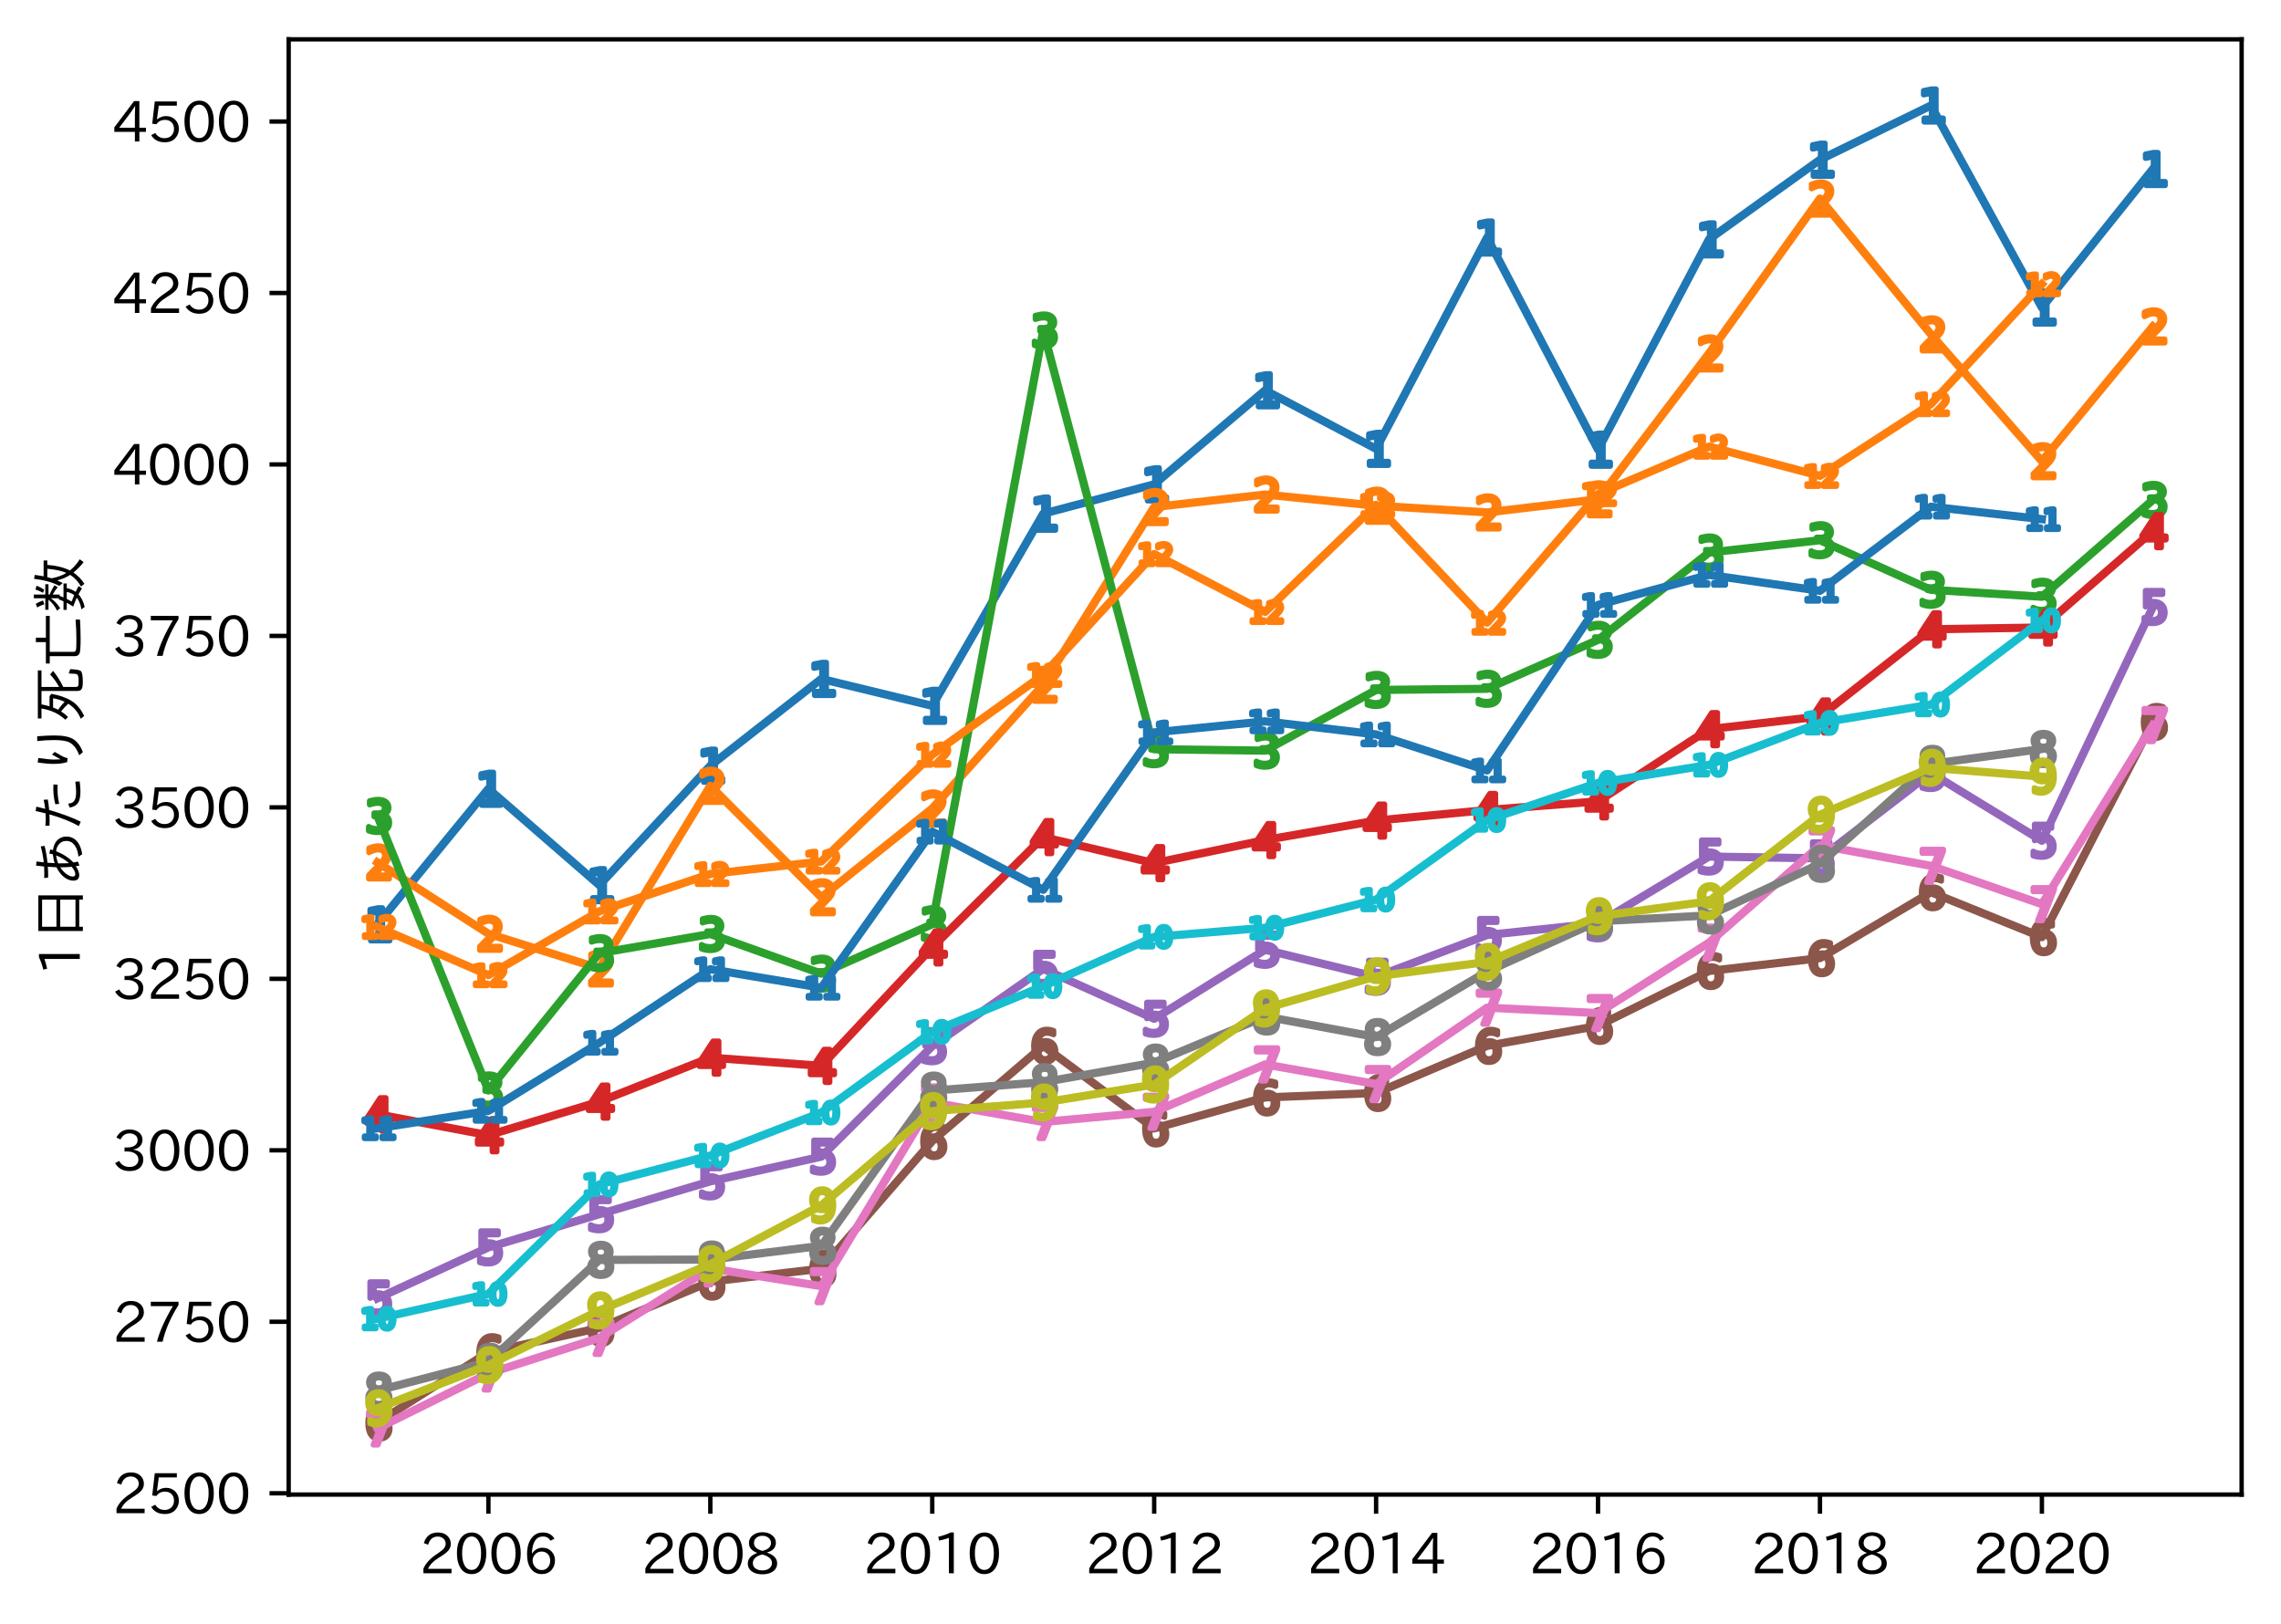 <?xml version="1.0" encoding="utf-8" standalone="no"?>
<!DOCTYPE svg PUBLIC "-//W3C//DTD SVG 1.1//EN"
  "http://www.w3.org/Graphics/SVG/1.1/DTD/svg11.dtd">
<svg height="296.903pt" version="1.1" viewBox="0 0 417.104 296.903" width="417.104pt" xmlns="http://www.w3.org/2000/svg" xmlns:xlink="http://www.w3.org/1999/xlink">
 <defs>
  <style type="text/css">*{stroke-linecap:butt;stroke-linejoin:round;}</style>
 </defs>
 <g id="figure_1">
  <g id="patch_1">
   <path d="M 0 296.903 
L 417.104 296.903 
L 417.104 0 
L 0 0 
z
" style="fill:#ffffff;"/>
  </g>
  <g id="axes_1">
   <g id="patch_2">
    <path d="M 52.784 273.312 
L 409.904 273.312 
L 409.904 7.2 
L 52.784 7.2 
z
" style="fill:#ffffff;"/>
   </g>
   <g id="matplotlib.axis_1">
    <g id="xtick_1">
     <g id="line2d_1">
      <defs>
       <path d="M 0 0 
L 0 3.5 
" id="m30bd8e8c2c" style="stroke:#000000;stroke-width:0.8;"/>
      </defs>
      <g>
       <use style="stroke:#000000;stroke-width:0.8;" x="89.308" xlink:href="#m30bd8e8c2c" y="273.312"/>
      </g>
     </g>
     <g id="text_1">
      <!-- 2006 -->
      <g transform="translate(76.711 287.803)scale(0.1 -0.1)">
       <defs>
        <path d="M 3659 63 
L 447 63 
L 447 594 
Q 825 1475 1894 2203 
L 2072 2322 
Q 2619 2697 2791 2906 
Q 2988 3153 2988 3444 
Q 2988 3772 2756 4003 
Q 2500 4259 2084 4259 
Q 1250 4259 991 3328 
L 497 3506 
Q 853 4725 2116 4725 
Q 2806 4725 3216 4316 
Q 3575 3947 3575 3425 
Q 3575 3038 3344 2722 
Q 3131 2416 2366 1938 
L 2231 1856 
Q 1256 1253 978 569 
L 3659 569 
L 3659 63 
z
" id="IPAexGothic-32" transform="scale(0.016)"/>
        <path d="M 2038 4725 
Q 2881 4725 3334 3944 
Q 3694 3325 3694 2344 
Q 3694 1372 3334 741 
Q 2888 -31 2016 -31 
Q 1147 -31 700 741 
Q 341 1372 341 2350 
Q 341 3713 1000 4334 
Q 1419 4725 2038 4725 
z
M 2016 4266 
Q 1516 4266 1228 3759 
Q 934 3247 934 2344 
Q 934 1456 1222 947 
Q 1513 447 2016 447 
Q 2619 447 2909 1153 
Q 3100 1622 3100 2375 
Q 3100 3256 2806 3759 
Q 2509 4266 2016 4266 
z
" id="IPAexGothic-30" transform="scale(0.016)"/>
        <path d="M 1056 2328 
Q 1509 2981 2234 2981 
Q 2906 2981 3316 2513 
Q 3675 2106 3675 1522 
Q 3675 884 3272 434 
Q 2853 -31 2178 -31 
Q 1375 -31 922 581 
Q 481 1178 481 2228 
Q 481 3425 1013 4109 
Q 1494 4725 2272 4725 
Q 3191 4725 3609 4025 
L 3150 3775 
Q 2894 4266 2300 4266 
Q 1119 4266 1031 2328 
L 1056 2328 
z
M 2141 2547 
Q 1684 2547 1384 2206 
Q 1116 1900 1116 1541 
Q 1116 1156 1353 844 
Q 1672 428 2159 428 
Q 2669 428 2941 844 
Q 3125 1128 3125 1503 
Q 3125 1944 2881 2228 
Q 2600 2547 2141 2547 
z
" id="IPAexGothic-36" transform="scale(0.016)"/>
       </defs>
       <use xlink:href="#IPAexGothic-32"/>
       <use x="62.988" xlink:href="#IPAexGothic-30"/>
       <use x="125.977" xlink:href="#IPAexGothic-30"/>
       <use x="188.965" xlink:href="#IPAexGothic-36"/>
      </g>
     </g>
    </g>
    <g id="xtick_2">
     <g id="line2d_2">
      <g>
       <use style="stroke:#000000;stroke-width:0.8;" x="129.89" xlink:href="#m30bd8e8c2c" y="273.312"/>
      </g>
     </g>
     <g id="text_2">
      <!-- 2008 -->
      <g transform="translate(117.293 287.803)scale(0.1 -0.1)">
       <defs>
        <path d="M 2541 2425 
Q 3700 2031 3700 1197 
Q 3700 541 3100 197 
Q 2663 -56 2016 -56 
Q 1366 -56 928 197 
Q 347 531 347 1178 
Q 347 1988 1409 2381 
L 1409 2400 
Q 481 2734 481 3509 
Q 481 4100 981 4456 
Q 1406 4756 2019 4756 
Q 2703 4756 3131 4403 
Q 3553 4069 3553 3566 
Q 3553 2706 2541 2444 
L 2541 2425 
z
M 2022 2625 
Q 2997 2856 2997 3528 
Q 2997 3916 2675 4150 
Q 2413 4347 2016 4347 
Q 1606 4347 1331 4128 
Q 1050 3897 1050 3522 
Q 1050 3150 1350 2925 
Q 1494 2809 1722 2722 
Q 1984 2616 2022 2625 
z
M 1978 2209 
Q 922 1931 922 1216 
Q 922 775 1313 556 
Q 1606 391 2009 391 
Q 2575 391 2881 697 
Q 3106 922 3106 1250 
Q 3106 1594 2794 1850 
Q 2609 1994 2350 2100 
Q 2047 2222 1978 2209 
z
" id="IPAexGothic-38" transform="scale(0.016)"/>
       </defs>
       <use xlink:href="#IPAexGothic-32"/>
       <use x="62.988" xlink:href="#IPAexGothic-30"/>
       <use x="125.977" xlink:href="#IPAexGothic-30"/>
       <use x="188.965" xlink:href="#IPAexGothic-38"/>
      </g>
     </g>
    </g>
    <g id="xtick_3">
     <g id="line2d_3">
      <g>
       <use style="stroke:#000000;stroke-width:0.8;" x="170.472" xlink:href="#m30bd8e8c2c" y="273.312"/>
      </g>
     </g>
     <g id="text_3">
      <!-- 2010 -->
      <g transform="translate(157.875 287.803)scale(0.1 -0.1)">
       <defs>
        <path d="M 2463 63 
L 1900 63 
L 1900 4103 
Q 1372 3922 788 3797 
L 684 4231 
Q 1519 4441 2106 4731 
L 2463 4731 
L 2463 63 
z
" id="IPAexGothic-31" transform="scale(0.016)"/>
       </defs>
       <use xlink:href="#IPAexGothic-32"/>
       <use x="62.988" xlink:href="#IPAexGothic-30"/>
       <use x="125.977" xlink:href="#IPAexGothic-31"/>
       <use x="188.965" xlink:href="#IPAexGothic-30"/>
      </g>
     </g>
    </g>
    <g id="xtick_4">
     <g id="line2d_4">
      <g>
       <use style="stroke:#000000;stroke-width:0.8;" x="211.053" xlink:href="#m30bd8e8c2c" y="273.312"/>
      </g>
     </g>
     <g id="text_4">
      <!-- 2012 -->
      <g transform="translate(198.457 287.803)scale(0.1 -0.1)">
       <use xlink:href="#IPAexGothic-32"/>
       <use x="62.988" xlink:href="#IPAexGothic-30"/>
       <use x="125.977" xlink:href="#IPAexGothic-31"/>
       <use x="188.965" xlink:href="#IPAexGothic-32"/>
      </g>
     </g>
    </g>
    <g id="xtick_5">
     <g id="line2d_5">
      <g>
       <use style="stroke:#000000;stroke-width:0.8;" x="251.635" xlink:href="#m30bd8e8c2c" y="273.312"/>
      </g>
     </g>
     <g id="text_5">
      <!-- 2014 -->
      <g transform="translate(239.038 287.803)scale(0.1 -0.1)">
       <defs>
        <path d="M 3813 1159 
L 3059 1159 
L 3059 63 
L 2547 63 
L 2547 1159 
L 197 1159 
L 197 1672 
L 2456 4678 
L 3059 4678 
L 3059 1634 
L 3813 1634 
L 3813 1159 
z
M 2578 4109 
L 2559 4109 
Q 2278 3656 2003 3284 
L 759 1634 
L 2547 1634 
L 2547 3144 
Q 2547 3481 2578 4109 
z
" id="IPAexGothic-34" transform="scale(0.016)"/>
       </defs>
       <use xlink:href="#IPAexGothic-32"/>
       <use x="62.988" xlink:href="#IPAexGothic-30"/>
       <use x="125.977" xlink:href="#IPAexGothic-31"/>
       <use x="188.965" xlink:href="#IPAexGothic-34"/>
      </g>
     </g>
    </g>
    <g id="xtick_6">
     <g id="line2d_6">
      <g>
       <use style="stroke:#000000;stroke-width:0.8;" x="292.217" xlink:href="#m30bd8e8c2c" y="273.312"/>
      </g>
     </g>
     <g id="text_6">
      <!-- 2016 -->
      <g transform="translate(279.62 287.803)scale(0.1 -0.1)">
       <use xlink:href="#IPAexGothic-32"/>
       <use x="62.988" xlink:href="#IPAexGothic-30"/>
       <use x="125.977" xlink:href="#IPAexGothic-31"/>
       <use x="188.965" xlink:href="#IPAexGothic-36"/>
      </g>
     </g>
    </g>
    <g id="xtick_7">
     <g id="line2d_7">
      <g>
       <use style="stroke:#000000;stroke-width:0.8;" x="332.799" xlink:href="#m30bd8e8c2c" y="273.312"/>
      </g>
     </g>
     <g id="text_7">
      <!-- 2018 -->
      <g transform="translate(320.202 287.803)scale(0.1 -0.1)">
       <use xlink:href="#IPAexGothic-32"/>
       <use x="62.988" xlink:href="#IPAexGothic-30"/>
       <use x="125.977" xlink:href="#IPAexGothic-31"/>
       <use x="188.965" xlink:href="#IPAexGothic-38"/>
      </g>
     </g>
    </g>
    <g id="xtick_8">
     <g id="line2d_8">
      <g>
       <use style="stroke:#000000;stroke-width:0.8;" x="373.381" xlink:href="#m30bd8e8c2c" y="273.312"/>
      </g>
     </g>
     <g id="text_8">
      <!-- 2020 -->
      <g transform="translate(360.784 287.803)scale(0.1 -0.1)">
       <use xlink:href="#IPAexGothic-32"/>
       <use x="62.988" xlink:href="#IPAexGothic-30"/>
       <use x="125.977" xlink:href="#IPAexGothic-32"/>
       <use x="188.965" xlink:href="#IPAexGothic-30"/>
      </g>
     </g>
    </g>
   </g>
   <g id="matplotlib.axis_2">
    <g id="ytick_1">
     <g id="line2d_9">
      <defs>
       <path d="M 0 0 
L -3.5 0 
" id="m0986d4ac33" style="stroke:#000000;stroke-width:0.8;"/>
      </defs>
      <g>
       <use style="stroke:#000000;stroke-width:0.8;" x="52.784" xlink:href="#m0986d4ac33" y="273.071"/>
      </g>
     </g>
     <g id="text_9">
      <!-- 2500 -->
      <g transform="translate(20.591 276.816)scale(0.1 -0.1)">
       <defs>
        <path d="M 1178 2603 
Q 1634 2963 2172 2963 
Q 2816 2963 3241 2528 
Q 3638 2113 3638 1497 
Q 3638 938 3297 513 
Q 2869 -31 2031 -31 
Q 959 -31 469 784 
L 938 1028 
Q 1309 434 2013 434 
Q 2466 434 2769 716 
Q 3081 1013 3081 1503 
Q 3081 1966 2806 2241 
Q 2519 2528 2056 2528 
Q 1406 2528 1072 2028 
L 591 2091 
L 884 4634 
L 3406 4634 
L 3406 4153 
L 1341 4153 
L 1134 2603 
L 1178 2603 
z
" id="IPAexGothic-35" transform="scale(0.016)"/>
       </defs>
       <use xlink:href="#IPAexGothic-32"/>
       <use x="62.988" xlink:href="#IPAexGothic-35"/>
       <use x="125.977" xlink:href="#IPAexGothic-30"/>
       <use x="188.965" xlink:href="#IPAexGothic-30"/>
      </g>
     </g>
    </g>
    <g id="ytick_2">
     <g id="line2d_10">
      <g>
       <use style="stroke:#000000;stroke-width:0.8;" x="52.784" xlink:href="#m0986d4ac33" y="241.714"/>
      </g>
     </g>
     <g id="text_10">
      <!-- 2750 -->
      <g transform="translate(20.591 245.46)scale(0.1 -0.1)">
       <defs>
        <path d="M 3597 4263 
Q 2238 2106 1778 63 
L 1131 63 
Q 1581 1834 2950 4128 
L 428 4128 
L 428 4634 
L 3597 4634 
L 3597 4263 
z
" id="IPAexGothic-37" transform="scale(0.016)"/>
       </defs>
       <use xlink:href="#IPAexGothic-32"/>
       <use x="62.988" xlink:href="#IPAexGothic-37"/>
       <use x="125.977" xlink:href="#IPAexGothic-35"/>
       <use x="188.965" xlink:href="#IPAexGothic-30"/>
      </g>
     </g>
    </g>
    <g id="ytick_3">
     <g id="line2d_11">
      <g>
       <use style="stroke:#000000;stroke-width:0.8;" x="52.784" xlink:href="#m0986d4ac33" y="210.358"/>
      </g>
     </g>
     <g id="text_11">
      <!-- 3000 -->
      <g transform="translate(20.591 214.104)scale(0.1 -0.1)">
       <defs>
        <path d="M 2381 2419 
Q 3506 2216 3506 1278 
Q 3506 716 3128 356 
Q 2709 -31 1944 -31 
Q 797 -31 288 881 
L 756 1131 
Q 1109 441 1938 441 
Q 2425 441 2694 691 
Q 2950 928 2950 1291 
Q 2950 1719 2566 1978 
Q 2216 2213 1644 2213 
L 1363 2213 
L 1363 2669 
L 1656 2669 
Q 2231 2669 2534 2888 
Q 2859 3119 2859 3509 
Q 2859 3934 2494 4138 
Q 2259 4278 1931 4278 
Q 1238 4278 903 3578 
L 434 3803 
Q 897 4725 1938 4725 
Q 2597 4725 3006 4394 
Q 3416 4069 3416 3534 
Q 3416 3028 3019 2706 
Q 2763 2500 2381 2444 
L 2381 2419 
z
" id="IPAexGothic-33" transform="scale(0.016)"/>
       </defs>
       <use xlink:href="#IPAexGothic-33"/>
       <use x="62.988" xlink:href="#IPAexGothic-30"/>
       <use x="125.977" xlink:href="#IPAexGothic-30"/>
       <use x="188.965" xlink:href="#IPAexGothic-30"/>
      </g>
     </g>
    </g>
    <g id="ytick_4">
     <g id="line2d_12">
      <g>
       <use style="stroke:#000000;stroke-width:0.8;" x="52.784" xlink:href="#m0986d4ac33" y="179.002"/>
      </g>
     </g>
     <g id="text_12">
      <!-- 3250 -->
      <g transform="translate(20.591 182.747)scale(0.1 -0.1)">
       <use xlink:href="#IPAexGothic-33"/>
       <use x="62.988" xlink:href="#IPAexGothic-32"/>
       <use x="125.977" xlink:href="#IPAexGothic-35"/>
       <use x="188.965" xlink:href="#IPAexGothic-30"/>
      </g>
     </g>
    </g>
    <g id="ytick_5">
     <g id="line2d_13">
      <g>
       <use style="stroke:#000000;stroke-width:0.8;" x="52.784" xlink:href="#m0986d4ac33" y="147.646"/>
      </g>
     </g>
     <g id="text_13">
      <!-- 3500 -->
      <g transform="translate(20.591 151.391)scale(0.1 -0.1)">
       <use xlink:href="#IPAexGothic-33"/>
       <use x="62.988" xlink:href="#IPAexGothic-35"/>
       <use x="125.977" xlink:href="#IPAexGothic-30"/>
       <use x="188.965" xlink:href="#IPAexGothic-30"/>
      </g>
     </g>
    </g>
    <g id="ytick_6">
     <g id="line2d_14">
      <g>
       <use style="stroke:#000000;stroke-width:0.8;" x="52.784" xlink:href="#m0986d4ac33" y="116.29"/>
      </g>
     </g>
     <g id="text_14">
      <!-- 3750 -->
      <g transform="translate(20.591 120.035)scale(0.1 -0.1)">
       <use xlink:href="#IPAexGothic-33"/>
       <use x="62.988" xlink:href="#IPAexGothic-37"/>
       <use x="125.977" xlink:href="#IPAexGothic-35"/>
       <use x="188.965" xlink:href="#IPAexGothic-30"/>
      </g>
     </g>
    </g>
    <g id="ytick_7">
     <g id="line2d_15">
      <g>
       <use style="stroke:#000000;stroke-width:0.8;" x="52.784" xlink:href="#m0986d4ac33" y="84.934"/>
      </g>
     </g>
     <g id="text_15">
      <!-- 4000 -->
      <g transform="translate(20.591 88.679)scale(0.1 -0.1)">
       <use xlink:href="#IPAexGothic-34"/>
       <use x="62.988" xlink:href="#IPAexGothic-30"/>
       <use x="125.977" xlink:href="#IPAexGothic-30"/>
       <use x="188.965" xlink:href="#IPAexGothic-30"/>
      </g>
     </g>
    </g>
    <g id="ytick_8">
     <g id="line2d_16">
      <g>
       <use style="stroke:#000000;stroke-width:0.8;" x="52.784" xlink:href="#m0986d4ac33" y="53.577"/>
      </g>
     </g>
     <g id="text_16">
      <!-- 4250 -->
      <g transform="translate(20.591 57.323)scale(0.1 -0.1)">
       <use xlink:href="#IPAexGothic-34"/>
       <use x="62.988" xlink:href="#IPAexGothic-32"/>
       <use x="125.977" xlink:href="#IPAexGothic-35"/>
       <use x="188.965" xlink:href="#IPAexGothic-30"/>
      </g>
     </g>
    </g>
    <g id="ytick_9">
     <g id="line2d_17">
      <g>
       <use style="stroke:#000000;stroke-width:0.8;" x="52.784" xlink:href="#m0986d4ac33" y="22.221"/>
      </g>
     </g>
     <g id="text_17">
      <!-- 4500 -->
      <g transform="translate(20.591 25.967)scale(0.1 -0.1)">
       <use xlink:href="#IPAexGothic-34"/>
       <use x="62.988" xlink:href="#IPAexGothic-35"/>
       <use x="125.977" xlink:href="#IPAexGothic-30"/>
       <use x="188.965" xlink:href="#IPAexGothic-30"/>
      </g>
     </g>
    </g>
    <g id="text_18">
     <!-- 1日あたり死亡数 -->
     <g transform="translate(14.691 178.405)rotate(-90)scale(0.1 -0.1)">
      <defs>
       <path d="M 5231 4800 
L 5231 -288 
L 4744 -288 
L 4744 128 
L 1647 128 
L 1647 -288 
L 1159 -288 
L 1159 4800 
L 5231 4800 
z
M 1647 4372 
L 1647 2731 
L 4744 2731 
L 4744 4372 
L 1647 4372 
z
M 1647 2297 
L 1647 556 
L 4744 556 
L 4744 2297 
L 1647 2297 
z
" id="IPAexGothic-65e5" transform="scale(0.016)"/>
       <path d="M 966 4134 
Q 1228 4116 1550 4116 
Q 1934 4116 2284 4141 
Q 2297 4247 2319 4453 
Q 2369 4872 2381 5050 
L 2853 5019 
Q 2794 4547 2759 4178 
Q 3672 4275 4581 4525 
L 4634 4084 
Q 3750 3863 2713 3756 
Q 2675 3378 2663 2931 
Q 3088 3084 3669 3138 
Q 3738 3325 3763 3547 
L 4238 3438 
Q 4188 3219 4153 3128 
Q 4797 3041 5166 2741 
Q 5703 2297 5703 1581 
Q 5703 794 5056 300 
Q 4559 -84 3681 -213 
L 3406 213 
Q 4169 297 4622 594 
Q 5203 969 5203 1588 
Q 5203 2216 4672 2553 
Q 4413 2725 4025 2772 
Q 3550 1556 2747 800 
Q 2766 584 2847 275 
L 2388 103 
Q 2369 191 2316 525 
Q 1756 128 1300 128 
Q 666 128 666 794 
Q 666 1244 950 1691 
Q 1216 2100 1678 2425 
Q 1834 2541 2194 2731 
Q 2206 3159 2253 3719 
Q 1772 3681 1338 3681 
Q 1106 3681 1006 3688 
L 966 4134 
z
M 2188 2291 
Q 1966 2169 1703 1913 
Q 1431 1650 1272 1353 
Q 1144 1109 1134 922 
Q 1119 575 1384 575 
Q 1788 575 2247 997 
Q 2197 1497 2188 2291 
z
M 3553 2772 
Q 3038 2700 2638 2534 
Q 2638 1734 2663 1300 
Q 3231 1931 3553 2772 
z
" id="IPAexGothic-3042" transform="scale(0.016)"/>
       <path d="M 684 3994 
Q 1138 3953 1556 3953 
Q 1797 3953 2106 3975 
Q 2266 4594 2369 5113 
L 2875 5025 
Q 2806 4731 2619 4013 
Q 3209 4084 3656 4191 
L 3688 3719 
Q 3109 3613 2497 3566 
Q 1822 1294 1153 -44 
L 653 172 
Q 1406 1500 1991 3531 
Q 1634 3513 1256 3513 
Q 1106 3513 697 3525 
L 684 3994 
z
M 5753 78 
Q 5059 -13 4597 -13 
Q 3619 -13 3206 334 
Q 2866 625 2766 1222 
L 3213 1388 
Q 3247 1069 3347 903 
Q 3425 775 3578 672 
Q 3866 481 4556 481 
Q 5009 481 5728 575 
L 5753 78 
z
M 3144 2859 
Q 4216 3147 5409 3072 
L 5381 2597 
L 5356 2597 
Q 4263 2663 3194 2419 
L 3144 2859 
z
" id="IPAexGothic-305f" transform="scale(0.016)"/>
       <path d="M 2878 2925 
Q 2503 2294 2372 2041 
Q 2222 1750 2163 1459 
L 1716 1503 
Q 1509 2131 1509 3091 
Q 1509 3744 1663 4872 
L 2181 4806 
Q 2003 3541 2003 3016 
Q 2003 2613 2028 2259 
Q 2109 2413 2313 2766 
Q 2484 3063 2578 3238 
L 2878 2925 
z
M 2488 128 
Q 3534 503 3928 1184 
Q 4234 1713 4234 2975 
Q 4234 3872 4122 4928 
L 4666 4928 
Q 4759 3794 4759 2975 
Q 4759 1516 4356 844 
Q 3913 103 2853 -288 
L 2488 128 
z
" id="IPAexGothic-308a" transform="scale(0.016)"/>
       <path d="M 2134 1381 
Q 1691 1863 1256 2200 
Q 997 1788 616 1406 
L 309 1713 
Q 1325 2825 1584 4403 
L 1591 4441 
L 456 4441 
L 456 4856 
L 5947 4856 
L 5947 4441 
L 4053 4441 
L 4053 2431 
Q 4888 2881 5478 3456 
L 5894 3116 
Q 5109 2469 4053 1950 
L 4053 516 
Q 4053 275 4238 225 
Q 4378 194 4684 194 
Q 5428 194 5506 397 
Q 5575 591 5594 1325 
L 6088 1163 
Q 6050 141 5869 -56 
Q 5666 -281 4628 -281 
Q 4063 -281 3841 -166 
Q 3594 -41 3594 356 
L 3594 4441 
L 2050 4441 
Q 2041 4400 2031 4300 
Q 1978 4000 1838 3519 
L 3003 3519 
L 3266 3322 
Q 3028 1938 2472 1028 
Q 1906 119 738 -438 
L 419 -47 
Q 1541 413 2134 1381 
z
M 2356 1797 
Q 2647 2425 2759 3116 
L 1703 3116 
Q 1603 2844 1450 2534 
Q 1966 2188 2356 1797 
z
" id="IPAexGothic-6b7b" transform="scale(0.016)"/>
       <path d="M 1813 3497 
L 1813 819 
Q 1813 538 2056 488 
Q 2269 450 3194 450 
Q 4369 450 5506 544 
L 5506 38 
Q 4391 -31 3259 -31 
Q 2013 -31 1697 72 
Q 1319 197 1319 647 
L 1319 3497 
L 481 3497 
L 481 3938 
L 2925 3938 
L 2925 5084 
L 3431 5084 
L 3431 3938 
L 5922 3938 
L 5922 3497 
L 1813 3497 
z
" id="IPAexGothic-4ea1" transform="scale(0.016)"/>
       <path d="M 2847 1553 
Q 2741 1006 2425 534 
Q 2625 441 3091 203 
L 2809 -188 
Q 2541 0 2144 209 
Q 1569 -291 703 -500 
L 422 -125 
Q 1263 19 1747 406 
Q 1222 650 734 816 
Q 975 1172 1147 1503 
L 1172 1553 
L 359 1553 
L 359 1925 
L 1344 1925 
Q 1406 2066 1569 2475 
L 1691 2450 
L 1691 3372 
Q 1250 2738 550 2303 
L 275 2663 
Q 1019 3013 1528 3641 
L 378 3641 
L 378 4006 
L 1691 4006 
L 1691 5313 
L 2113 5313 
L 2113 4006 
L 3297 4006 
L 3297 3641 
L 2113 3641 
L 2113 3513 
Q 2659 3291 3175 2963 
L 2956 2584 
Q 2553 2922 2113 3159 
L 2113 2372 
L 1966 2372 
Q 1928 2288 1872 2141 
Q 1806 1975 1784 1925 
L 3378 1925 
L 3378 1553 
L 2847 1553 
z
M 2419 1553 
L 1613 1553 
Q 1478 1269 1313 997 
Q 1559 909 2047 703 
Q 2313 1047 2419 1553 
z
M 4363 1163 
Q 3953 1781 3738 2638 
Q 3575 2281 3428 2016 
L 3103 2406 
Q 3675 3444 3916 5291 
L 4363 5200 
Q 4284 4666 4197 4197 
L 6009 4197 
L 6009 3775 
L 5503 3775 
Q 5397 2275 4869 1191 
Q 5419 503 6144 75 
L 5822 -378 
Q 5188 106 4631 788 
Q 4113 34 3341 -463 
L 3031 -78 
Q 3888 406 4363 1163 
z
M 4588 1594 
Q 4938 2388 5059 3775 
L 4100 3775 
Q 4041 3519 3972 3288 
Q 3981 3250 3991 3194 
Q 4175 2256 4588 1594 
z
M 1003 4116 
Q 878 4544 638 4934 
L 1053 5094 
Q 1247 4788 1438 4269 
L 1003 4116 
z
M 2316 4269 
Q 2550 4688 2688 5131 
L 3128 4997 
Q 2966 4588 2675 4128 
L 2316 4269 
z
" id="IPAexGothic-6570" transform="scale(0.016)"/>
      </defs>
      <use xlink:href="#IPAexGothic-31"/>
      <use x="62.988" xlink:href="#IPAexGothic-65e5"/>
      <use x="162.988" xlink:href="#IPAexGothic-3042"/>
      <use x="262.988" xlink:href="#IPAexGothic-305f"/>
      <use x="362.988" xlink:href="#IPAexGothic-308a"/>
      <use x="462.988" xlink:href="#IPAexGothic-6b7b"/>
      <use x="562.988" xlink:href="#IPAexGothic-4ea1"/>
      <use x="662.988" xlink:href="#IPAexGothic-6570"/>
     </g>
    </g>
   </g>
   <g id="line2d_18">
    <path clip-path="url(#p98a8b8995c)" d="M 69.017 169.029 
L 89.308 144.239 
L 109.599 161.867 
L 129.89 140.023 
L 150.181 124.151 
L 170.472 129.071 
L 190.763 93.932 
L 211.053 88.571 
L 231.344 71.372 
L 251.635 82.081 
L 271.926 43.438 
L 292.217 82.231 
L 312.508 43.77 
L 332.799 29.209 
L 353.09 19.296 
L 373.381 56.244 
L 393.672 30.904 
" style="fill:none;stroke:#1f77b4;stroke-linecap:square;stroke-width:1.5;"/>
    <defs>
     <path d="M -1.217 2.317 
L 0.109 2.317 
L 0.109 -2.261 
L -1.334 -1.971 
L -1.334 -2.711 
L 0.101 -3 
L 0.912 -3 
L 0.912 2.317 
L 2.238 2.317 
L 2.238 3 
L -1.217 3 
L -1.217 2.317 
z
" id="mb42222b1f6" style="stroke:#1f77b4;"/>
    </defs>
    <g clip-path="url(#p98a8b8995c)">
     <use style="fill:#1f77b4;stroke:#1f77b4;" x="69.017" xlink:href="#mb42222b1f6" y="169.029"/>
     <use style="fill:#1f77b4;stroke:#1f77b4;" x="89.308" xlink:href="#mb42222b1f6" y="144.239"/>
     <use style="fill:#1f77b4;stroke:#1f77b4;" x="109.599" xlink:href="#mb42222b1f6" y="161.867"/>
     <use style="fill:#1f77b4;stroke:#1f77b4;" x="129.89" xlink:href="#mb42222b1f6" y="140.023"/>
     <use style="fill:#1f77b4;stroke:#1f77b4;" x="150.181" xlink:href="#mb42222b1f6" y="124.151"/>
     <use style="fill:#1f77b4;stroke:#1f77b4;" x="170.472" xlink:href="#mb42222b1f6" y="129.071"/>
     <use style="fill:#1f77b4;stroke:#1f77b4;" x="190.763" xlink:href="#mb42222b1f6" y="93.932"/>
     <use style="fill:#1f77b4;stroke:#1f77b4;" x="211.053" xlink:href="#mb42222b1f6" y="88.571"/>
     <use style="fill:#1f77b4;stroke:#1f77b4;" x="231.344" xlink:href="#mb42222b1f6" y="71.372"/>
     <use style="fill:#1f77b4;stroke:#1f77b4;" x="251.635" xlink:href="#mb42222b1f6" y="82.081"/>
     <use style="fill:#1f77b4;stroke:#1f77b4;" x="271.926" xlink:href="#mb42222b1f6" y="43.438"/>
     <use style="fill:#1f77b4;stroke:#1f77b4;" x="292.217" xlink:href="#mb42222b1f6" y="82.231"/>
     <use style="fill:#1f77b4;stroke:#1f77b4;" x="312.508" xlink:href="#mb42222b1f6" y="43.77"/>
     <use style="fill:#1f77b4;stroke:#1f77b4;" x="332.799" xlink:href="#mb42222b1f6" y="29.209"/>
     <use style="fill:#1f77b4;stroke:#1f77b4;" x="353.09" xlink:href="#mb42222b1f6" y="19.296"/>
     <use style="fill:#1f77b4;stroke:#1f77b4;" x="373.381" xlink:href="#mb42222b1f6" y="56.244"/>
     <use style="fill:#1f77b4;stroke:#1f77b4;" x="393.672" xlink:href="#mb42222b1f6" y="30.904"/>
    </g>
   </g>
   <g id="line2d_19">
    <path clip-path="url(#p98a8b8995c)" d="M 69.017 157.707 
L 89.308 170.751 
L 109.599 177.094 
L 129.89 143.697 
L 150.181 164.081 
L 170.472 147.839 
L 190.763 125.213 
L 211.053 92.723 
L 231.344 90.434 
L 251.635 92.473 
L 271.926 93.704 
L 292.217 91.304 
L 312.508 64.624 
L 332.799 36.309 
L 353.09 61.139 
L 373.381 84.332 
L 393.672 59.687 
" style="fill:none;stroke:#ff7f0e;stroke-linecap:square;stroke-width:1.5;"/>
    <defs>
     <path d="M -0.616 2.329 
L 2.167 2.329 
L 2.167 3 
L -1.575 3 
L -1.575 2.329 
Q -1.121 1.859 -0.338 1.069 
Q 0.447 0.277 0.647 0.047 
Q 1.03 -0.383 1.182 -0.681 
Q 1.335 -0.979 1.335 -1.267 
Q 1.335 -1.737 1.005 -2.032 
Q 0.675 -2.329 0.146 -2.329 
Q -0.229 -2.329 -0.646 -2.199 
Q -1.062 -2.069 -1.535 -1.804 
L -1.535 -2.61 
Q -1.054 -2.803 -0.636 -2.901 
Q -0.217 -3 0.131 -3 
Q 1.047 -3 1.591 -2.541 
Q 2.135 -2.084 2.135 -1.319 
Q 2.135 -0.955 1.999 -0.629 
Q 1.864 -0.304 1.504 0.138 
Q 1.405 0.253 0.876 0.8 
Q 0.348 1.347 -0.616 2.329 
z
" id="m6463c0ccf4" style="stroke:#ff7f0e;"/>
    </defs>
    <g clip-path="url(#p98a8b8995c)">
     <use style="fill:#ff7f0e;stroke:#ff7f0e;" x="69.017" xlink:href="#m6463c0ccf4" y="157.707"/>
     <use style="fill:#ff7f0e;stroke:#ff7f0e;" x="89.308" xlink:href="#m6463c0ccf4" y="170.751"/>
     <use style="fill:#ff7f0e;stroke:#ff7f0e;" x="109.599" xlink:href="#m6463c0ccf4" y="177.094"/>
     <use style="fill:#ff7f0e;stroke:#ff7f0e;" x="129.89" xlink:href="#m6463c0ccf4" y="143.697"/>
     <use style="fill:#ff7f0e;stroke:#ff7f0e;" x="150.181" xlink:href="#m6463c0ccf4" y="164.081"/>
     <use style="fill:#ff7f0e;stroke:#ff7f0e;" x="170.472" xlink:href="#m6463c0ccf4" y="147.839"/>
     <use style="fill:#ff7f0e;stroke:#ff7f0e;" x="190.763" xlink:href="#m6463c0ccf4" y="125.213"/>
     <use style="fill:#ff7f0e;stroke:#ff7f0e;" x="211.053" xlink:href="#m6463c0ccf4" y="92.723"/>
     <use style="fill:#ff7f0e;stroke:#ff7f0e;" x="231.344" xlink:href="#m6463c0ccf4" y="90.434"/>
     <use style="fill:#ff7f0e;stroke:#ff7f0e;" x="251.635" xlink:href="#m6463c0ccf4" y="92.473"/>
     <use style="fill:#ff7f0e;stroke:#ff7f0e;" x="271.926" xlink:href="#m6463c0ccf4" y="93.704"/>
     <use style="fill:#ff7f0e;stroke:#ff7f0e;" x="292.217" xlink:href="#m6463c0ccf4" y="91.304"/>
     <use style="fill:#ff7f0e;stroke:#ff7f0e;" x="312.508" xlink:href="#m6463c0ccf4" y="64.624"/>
     <use style="fill:#ff7f0e;stroke:#ff7f0e;" x="332.799" xlink:href="#m6463c0ccf4" y="36.309"/>
     <use style="fill:#ff7f0e;stroke:#ff7f0e;" x="353.09" xlink:href="#m6463c0ccf4" y="61.139"/>
     <use style="fill:#ff7f0e;stroke:#ff7f0e;" x="373.381" xlink:href="#m6463c0ccf4" y="84.332"/>
     <use style="fill:#ff7f0e;stroke:#ff7f0e;" x="393.672" xlink:href="#m6463c0ccf4" y="59.687"/>
    </g>
   </g>
   <g id="line2d_20">
    <path clip-path="url(#p98a8b8995c)" d="M 69.017 149.212 
L 89.308 199.414 
L 109.599 174.305 
L 129.89 170.797 
L 150.181 178.051 
L 170.472 169.009 
L 190.763 60.447 
L 211.053 137.005 
L 231.344 137.268 
L 251.635 126.17 
L 271.926 125.96 
L 292.217 117.01 
L 312.508 101.041 
L 332.799 98.791 
L 353.09 107.854 
L 373.381 109.128 
L 393.672 91.423 
" style="fill:none;stroke:#2ca02c;stroke-linecap:square;stroke-width:1.5;"/>
    <defs>
     <path d="M 1.013 -0.231 
Q 1.575 -0.111 1.889 0.27 
Q 2.206 0.649 2.206 1.207 
Q 2.206 2.062 1.617 2.532 
Q 1.028 3 -0.056 3 
Q -0.42 3 -0.805 2.928 
Q -1.19 2.856 -1.601 2.712 
L -1.601 1.958 
Q -1.276 2.147 -0.889 2.244 
Q -0.501 2.341 -0.079 2.341 
Q 0.656 2.341 1.042 2.051 
Q 1.427 1.761 1.427 1.207 
Q 1.427 0.695 1.069 0.407 
Q 0.711 0.118 0.073 0.118 
L -0.602 0.118 
L -0.602 -0.525 
L 0.103 -0.525 
Q 0.68 -0.525 0.986 -0.755 
Q 1.292 -0.986 1.292 -1.42 
Q 1.292 -1.865 0.976 -2.103 
Q 0.661 -2.342 0.073 -2.342 
Q -0.25 -2.342 -0.618 -2.271 
Q -0.986 -2.202 -1.427 -2.056 
L -1.427 -2.752 
Q -0.981 -2.876 -0.592 -2.938 
Q -0.203 -3 0.142 -3 
Q 1.033 -3 1.551 -2.595 
Q 2.07 -2.191 2.07 -1.502 
Q 2.07 -1.021 1.795 -0.69 
Q 1.52 -0.359 1.013 -0.231 
z
" id="m866e420309" style="stroke:#2ca02c;"/>
    </defs>
    <g clip-path="url(#p98a8b8995c)">
     <use style="fill:#2ca02c;stroke:#2ca02c;" x="69.017" xlink:href="#m866e420309" y="149.212"/>
     <use style="fill:#2ca02c;stroke:#2ca02c;" x="89.308" xlink:href="#m866e420309" y="199.414"/>
     <use style="fill:#2ca02c;stroke:#2ca02c;" x="109.599" xlink:href="#m866e420309" y="174.305"/>
     <use style="fill:#2ca02c;stroke:#2ca02c;" x="129.89" xlink:href="#m866e420309" y="170.797"/>
     <use style="fill:#2ca02c;stroke:#2ca02c;" x="150.181" xlink:href="#m866e420309" y="178.051"/>
     <use style="fill:#2ca02c;stroke:#2ca02c;" x="170.472" xlink:href="#m866e420309" y="169.009"/>
     <use style="fill:#2ca02c;stroke:#2ca02c;" x="190.763" xlink:href="#m866e420309" y="60.447"/>
     <use style="fill:#2ca02c;stroke:#2ca02c;" x="211.053" xlink:href="#m866e420309" y="137.005"/>
     <use style="fill:#2ca02c;stroke:#2ca02c;" x="231.344" xlink:href="#m866e420309" y="137.268"/>
     <use style="fill:#2ca02c;stroke:#2ca02c;" x="251.635" xlink:href="#m866e420309" y="126.17"/>
     <use style="fill:#2ca02c;stroke:#2ca02c;" x="271.926" xlink:href="#m866e420309" y="125.96"/>
     <use style="fill:#2ca02c;stroke:#2ca02c;" x="292.217" xlink:href="#m866e420309" y="117.01"/>
     <use style="fill:#2ca02c;stroke:#2ca02c;" x="312.508" xlink:href="#m866e420309" y="101.041"/>
     <use style="fill:#2ca02c;stroke:#2ca02c;" x="332.799" xlink:href="#m866e420309" y="98.791"/>
     <use style="fill:#2ca02c;stroke:#2ca02c;" x="353.09" xlink:href="#m866e420309" y="107.854"/>
     <use style="fill:#2ca02c;stroke:#2ca02c;" x="373.381" xlink:href="#m866e420309" y="109.128"/>
     <use style="fill:#2ca02c;stroke:#2ca02c;" x="393.672" xlink:href="#m866e420309" y="91.423"/>
    </g>
   </g>
   <g id="line2d_21">
    <path clip-path="url(#p98a8b8995c)" d="M 69.017 203.765 
L 89.308 207.599 
L 109.599 201.453 
L 129.89 193.405 
L 150.181 194.914 
L 170.472 173.253 
L 190.763 153.077 
L 211.053 157.839 
L 231.344 153.62 
L 251.635 150.062 
L 271.926 148.123 
L 292.217 146.542 
L 312.508 133.339 
L 332.799 131.019 
L 353.09 115.077 
L 373.381 114.747 
L 393.672 97.125 
" style="fill:none;stroke:#d62728;stroke-linecap:square;stroke-width:1.5;"/>
    <defs>
     <path d="M 0.723 -2.293 
L -1.326 0.91 
L 0.723 0.91 
L 0.723 -2.293 
z
M 0.51 -3 
L 1.531 -3 
L 1.531 0.91 
L 2.387 0.91 
L 2.387 1.586 
L 1.531 1.586 
L 1.531 3 
L 0.723 3 
L 0.723 1.586 
L -1.985 1.586 
L -1.985 0.802 
L 0.51 -3 
z
" id="m7ead189be7" style="stroke:#d62728;"/>
    </defs>
    <g clip-path="url(#p98a8b8995c)">
     <use style="fill:#d62728;stroke:#d62728;" x="69.017" xlink:href="#m7ead189be7" y="203.765"/>
     <use style="fill:#d62728;stroke:#d62728;" x="89.308" xlink:href="#m7ead189be7" y="207.599"/>
     <use style="fill:#d62728;stroke:#d62728;" x="109.599" xlink:href="#m7ead189be7" y="201.453"/>
     <use style="fill:#d62728;stroke:#d62728;" x="129.89" xlink:href="#m7ead189be7" y="193.405"/>
     <use style="fill:#d62728;stroke:#d62728;" x="150.181" xlink:href="#m7ead189be7" y="194.914"/>
     <use style="fill:#d62728;stroke:#d62728;" x="170.472" xlink:href="#m7ead189be7" y="173.253"/>
     <use style="fill:#d62728;stroke:#d62728;" x="190.763" xlink:href="#m7ead189be7" y="153.077"/>
     <use style="fill:#d62728;stroke:#d62728;" x="211.053" xlink:href="#m7ead189be7" y="157.839"/>
     <use style="fill:#d62728;stroke:#d62728;" x="231.344" xlink:href="#m7ead189be7" y="153.62"/>
     <use style="fill:#d62728;stroke:#d62728;" x="251.635" xlink:href="#m7ead189be7" y="150.062"/>
     <use style="fill:#d62728;stroke:#d62728;" x="271.926" xlink:href="#m7ead189be7" y="148.123"/>
     <use style="fill:#d62728;stroke:#d62728;" x="292.217" xlink:href="#m7ead189be7" y="146.542"/>
     <use style="fill:#d62728;stroke:#d62728;" x="312.508" xlink:href="#m7ead189be7" y="133.339"/>
     <use style="fill:#d62728;stroke:#d62728;" x="332.799" xlink:href="#m7ead189be7" y="131.019"/>
     <use style="fill:#d62728;stroke:#d62728;" x="353.09" xlink:href="#m7ead189be7" y="115.077"/>
     <use style="fill:#d62728;stroke:#d62728;" x="373.381" xlink:href="#m7ead189be7" y="114.747"/>
     <use style="fill:#d62728;stroke:#d62728;" x="393.672" xlink:href="#m7ead189be7" y="97.125"/>
    </g>
   </g>
   <g id="line2d_22">
    <path clip-path="url(#p98a8b8995c)" d="M 69.017 237.438 
L 89.308 228.108 
L 109.599 222.043 
L 129.89 216.035 
L 150.181 211.515 
L 170.472 191.314 
L 190.763 177.177 
L 211.053 186.305 
L 231.344 173.682 
L 251.635 178.626 
L 271.926 170.987 
L 292.217 168.843 
L 312.508 156.636 
L 332.799 156.968 
L 353.09 141.354 
L 373.381 153.747 
L 393.672 111.006 
" style="fill:none;stroke:#9467bd;stroke-linecap:square;stroke-width:1.5;"/>
    <defs>
     <path d="M -1.344 -3 
L 1.782 -3 
L 1.782 -2.329 
L -0.615 -2.329 
L -0.615 -0.887 
Q -0.442 -0.947 -0.269 -0.976 
Q -0.095 -1.005 0.079 -1.005 
Q 1.064 -1.005 1.639 -0.465 
Q 2.215 0.075 2.215 0.997 
Q 2.215 1.947 1.624 2.474 
Q 1.032 3 -0.044 3 
Q -0.414 3 -0.799 2.937 
Q -1.182 2.874 -1.592 2.748 
L -1.592 1.947 
Q -1.238 2.14 -0.86 2.234 
Q -0.481 2.329 -0.06 2.329 
Q 0.622 2.329 1.02 1.971 
Q 1.418 1.613 1.418 0.997 
Q 1.418 0.383 1.02 0.025 
Q 0.622 -0.335 -0.06 -0.335 
Q -0.379 -0.335 -0.697 -0.264 
Q -1.013 -0.194 -1.344 -0.044 
L -1.344 -3 
z
" id="me52412a99c" style="stroke:#9467bd;"/>
    </defs>
    <g clip-path="url(#p98a8b8995c)">
     <use style="fill:#9467bd;stroke:#9467bd;" x="69.017" xlink:href="#me52412a99c" y="237.438"/>
     <use style="fill:#9467bd;stroke:#9467bd;" x="89.308" xlink:href="#me52412a99c" y="228.108"/>
     <use style="fill:#9467bd;stroke:#9467bd;" x="109.599" xlink:href="#me52412a99c" y="222.043"/>
     <use style="fill:#9467bd;stroke:#9467bd;" x="129.89" xlink:href="#me52412a99c" y="216.035"/>
     <use style="fill:#9467bd;stroke:#9467bd;" x="150.181" xlink:href="#me52412a99c" y="211.515"/>
     <use style="fill:#9467bd;stroke:#9467bd;" x="170.472" xlink:href="#me52412a99c" y="191.314"/>
     <use style="fill:#9467bd;stroke:#9467bd;" x="190.763" xlink:href="#me52412a99c" y="177.177"/>
     <use style="fill:#9467bd;stroke:#9467bd;" x="211.053" xlink:href="#me52412a99c" y="186.305"/>
     <use style="fill:#9467bd;stroke:#9467bd;" x="231.344" xlink:href="#me52412a99c" y="173.682"/>
     <use style="fill:#9467bd;stroke:#9467bd;" x="251.635" xlink:href="#me52412a99c" y="178.626"/>
     <use style="fill:#9467bd;stroke:#9467bd;" x="271.926" xlink:href="#me52412a99c" y="170.987"/>
     <use style="fill:#9467bd;stroke:#9467bd;" x="292.217" xlink:href="#me52412a99c" y="168.843"/>
     <use style="fill:#9467bd;stroke:#9467bd;" x="312.508" xlink:href="#me52412a99c" y="156.636"/>
     <use style="fill:#9467bd;stroke:#9467bd;" x="332.799" xlink:href="#me52412a99c" y="156.968"/>
     <use style="fill:#9467bd;stroke:#9467bd;" x="353.09" xlink:href="#me52412a99c" y="141.354"/>
     <use style="fill:#9467bd;stroke:#9467bd;" x="373.381" xlink:href="#me52412a99c" y="153.747"/>
     <use style="fill:#9467bd;stroke:#9467bd;" x="393.672" xlink:href="#me52412a99c" y="111.006"/>
    </g>
   </g>
   <g id="line2d_23">
    <path clip-path="url(#p98a8b8995c)" d="M 69.017 260.148 
L 89.308 247.283 
L 109.599 242.839 
L 129.89 234.365 
L 150.181 231.998 
L 170.472 208.653 
L 190.763 191.248 
L 211.053 206.349 
L 231.344 200.688 
L 251.635 199.869 
L 271.926 191.256 
L 292.217 187.602 
L 312.508 177.564 
L 332.799 175.214 
L 353.09 163.157 
L 373.381 171.368 
L 393.672 132.035 
" style="fill:none;stroke:#8c564b;stroke-linecap:square;stroke-width:1.5;"/>
    <defs>
     <path d="M 0.345 -0.315 
Q -0.182 -0.315 -0.49 0.045 
Q -0.798 0.405 -0.798 1.032 
Q -0.798 1.655 -0.49 2.018 
Q -0.182 2.38 0.345 2.38 
Q 0.872 2.38 1.179 2.018 
Q 1.487 1.655 1.487 1.032 
Q 1.487 0.405 1.179 0.045 
Q 0.872 -0.315 0.345 -0.315 
z
M 1.898 -2.768 
L 1.898 -2.056 
Q 1.603 -2.194 1.303 -2.268 
Q 1.003 -2.342 0.708 -2.342 
Q -0.066 -2.342 -0.475 -1.819 
Q -0.883 -1.296 -0.941 -0.239 
Q -0.713 -0.576 -0.369 -0.755 
Q -0.023 -0.935 0.391 -0.935 
Q 1.262 -0.935 1.768 -0.406 
Q 2.274 0.122 2.274 1.032 
Q 2.274 1.923 1.747 2.462 
Q 1.22 3 0.345 3 
Q -0.659 3 -1.189 2.232 
Q -1.72 1.462 -1.72 0.002 
Q -1.72 -1.369 -1.069 -2.184 
Q -0.418 -3 0.677 -3 
Q 0.972 -3 1.272 -2.942 
Q 1.572 -2.883 1.898 -2.768 
z
" id="m086505203b" style="stroke:#8c564b;"/>
    </defs>
    <g clip-path="url(#p98a8b8995c)">
     <use style="fill:#8c564b;stroke:#8c564b;" x="69.017" xlink:href="#m086505203b" y="260.148"/>
     <use style="fill:#8c564b;stroke:#8c564b;" x="89.308" xlink:href="#m086505203b" y="247.283"/>
     <use style="fill:#8c564b;stroke:#8c564b;" x="109.599" xlink:href="#m086505203b" y="242.839"/>
     <use style="fill:#8c564b;stroke:#8c564b;" x="129.89" xlink:href="#m086505203b" y="234.365"/>
     <use style="fill:#8c564b;stroke:#8c564b;" x="150.181" xlink:href="#m086505203b" y="231.998"/>
     <use style="fill:#8c564b;stroke:#8c564b;" x="170.472" xlink:href="#m086505203b" y="208.653"/>
     <use style="fill:#8c564b;stroke:#8c564b;" x="190.763" xlink:href="#m086505203b" y="191.248"/>
     <use style="fill:#8c564b;stroke:#8c564b;" x="211.053" xlink:href="#m086505203b" y="206.349"/>
     <use style="fill:#8c564b;stroke:#8c564b;" x="231.344" xlink:href="#m086505203b" y="200.688"/>
     <use style="fill:#8c564b;stroke:#8c564b;" x="251.635" xlink:href="#m086505203b" y="199.869"/>
     <use style="fill:#8c564b;stroke:#8c564b;" x="271.926" xlink:href="#m086505203b" y="191.256"/>
     <use style="fill:#8c564b;stroke:#8c564b;" x="292.217" xlink:href="#m086505203b" y="187.602"/>
     <use style="fill:#8c564b;stroke:#8c564b;" x="312.508" xlink:href="#m086505203b" y="177.564"/>
     <use style="fill:#8c564b;stroke:#8c564b;" x="332.799" xlink:href="#m086505203b" y="175.214"/>
     <use style="fill:#8c564b;stroke:#8c564b;" x="353.09" xlink:href="#m086505203b" y="163.157"/>
     <use style="fill:#8c564b;stroke:#8c564b;" x="373.381" xlink:href="#m086505203b" y="171.368"/>
     <use style="fill:#8c564b;stroke:#8c564b;" x="393.672" xlink:href="#m086505203b" y="132.035"/>
    </g>
   </g>
   <g id="line2d_24">
    <path clip-path="url(#p98a8b8995c)" d="M 69.017 261.216 
L 89.308 251.162 
L 109.599 244.656 
L 129.89 231.952 
L 150.181 235.196 
L 170.472 201.603 
L 190.763 205.175 
L 211.053 203.314 
L 231.344 194.648 
L 251.635 198.241 
L 271.926 184.27 
L 292.217 185.261 
L 312.508 172.379 
L 332.799 154.597 
L 353.09 158.335 
L 373.381 165.343 
L 393.672 132.587 
" style="fill:none;stroke:#e377c2;stroke-linecap:square;stroke-width:1.5;"/>
    <defs>
     <path d="M -1.591 -3 
L 2.266 -3 
L 2.266 -2.654 
L 0.088 3 
L -0.759 3 
L 1.29 -2.316 
L -1.591 -2.316 
L -1.591 -3 
z
" id="m330d9cc5e0" style="stroke:#e377c2;"/>
    </defs>
    <g clip-path="url(#p98a8b8995c)">
     <use style="fill:#e377c2;stroke:#e377c2;" x="69.017" xlink:href="#m330d9cc5e0" y="261.216"/>
     <use style="fill:#e377c2;stroke:#e377c2;" x="89.308" xlink:href="#m330d9cc5e0" y="251.162"/>
     <use style="fill:#e377c2;stroke:#e377c2;" x="109.599" xlink:href="#m330d9cc5e0" y="244.656"/>
     <use style="fill:#e377c2;stroke:#e377c2;" x="129.89" xlink:href="#m330d9cc5e0" y="231.952"/>
     <use style="fill:#e377c2;stroke:#e377c2;" x="150.181" xlink:href="#m330d9cc5e0" y="235.196"/>
     <use style="fill:#e377c2;stroke:#e377c2;" x="170.472" xlink:href="#m330d9cc5e0" y="201.603"/>
     <use style="fill:#e377c2;stroke:#e377c2;" x="190.763" xlink:href="#m330d9cc5e0" y="205.175"/>
     <use style="fill:#e377c2;stroke:#e377c2;" x="211.053" xlink:href="#m330d9cc5e0" y="203.314"/>
     <use style="fill:#e377c2;stroke:#e377c2;" x="231.344" xlink:href="#m330d9cc5e0" y="194.648"/>
     <use style="fill:#e377c2;stroke:#e377c2;" x="251.635" xlink:href="#m330d9cc5e0" y="198.241"/>
     <use style="fill:#e377c2;stroke:#e377c2;" x="271.926" xlink:href="#m330d9cc5e0" y="184.27"/>
     <use style="fill:#e377c2;stroke:#e377c2;" x="292.217" xlink:href="#m330d9cc5e0" y="185.261"/>
     <use style="fill:#e377c2;stroke:#e377c2;" x="312.508" xlink:href="#m330d9cc5e0" y="172.379"/>
     <use style="fill:#e377c2;stroke:#e377c2;" x="332.799" xlink:href="#m330d9cc5e0" y="154.597"/>
     <use style="fill:#e377c2;stroke:#e377c2;" x="353.09" xlink:href="#m330d9cc5e0" y="158.335"/>
     <use style="fill:#e377c2;stroke:#e377c2;" x="373.381" xlink:href="#m330d9cc5e0" y="165.343"/>
     <use style="fill:#e377c2;stroke:#e377c2;" x="393.672" xlink:href="#m330d9cc5e0" y="132.587"/>
    </g>
   </g>
   <g id="line2d_25">
    <path clip-path="url(#p98a8b8995c)" d="M 69.017 254.297 
L 89.308 249.026 
L 109.599 230.39 
L 129.89 230.333 
L 150.181 227.817 
L 170.472 199.438 
L 190.763 197.893 
L 211.053 194.32 
L 231.344 185.884 
L 251.635 189.647 
L 271.926 177.663 
L 292.217 168.47 
L 312.508 167.402 
L 332.799 157.971 
L 353.09 139.692 
L 373.381 136.961 
" style="fill:none;stroke:#7f7f7f;stroke-linecap:square;stroke-width:1.5;"/>
    <defs>
     <path d="M 0.269 0.141 
Q -0.289 0.141 -0.609 0.439 
Q -0.927 0.738 -0.927 1.26 
Q -0.927 1.783 -0.609 2.082 
Q -0.289 2.38 0.269 2.38 
Q 0.827 2.38 1.148 2.08 
Q 1.47 1.779 1.47 1.26 
Q 1.47 0.738 1.15 0.439 
Q 0.832 0.141 0.269 0.141 
z
M -0.513 -0.191 
Q -1.016 -0.315 -1.298 -0.66 
Q -1.578 -1.006 -1.578 -1.502 
Q -1.578 -2.194 -1.084 -2.597 
Q -0.59 -3 0.269 -3 
Q 1.133 -3 1.625 -2.597 
Q 2.117 -2.194 2.117 -1.502 
Q 2.117 -1.006 1.836 -0.66 
Q 1.555 -0.315 1.056 -0.191 
Q 1.621 -0.06 1.936 0.324 
Q 2.252 0.707 2.252 1.26 
Q 2.252 2.101 1.739 2.551 
Q 1.226 3 0.269 3 
Q -0.687 3 -1.201 2.551 
Q -1.714 2.101 -1.714 1.26 
Q -1.714 0.707 -1.397 0.324 
Q -1.078 -0.06 -0.513 -0.191 
z
M -0.799 -1.427 
Q -0.799 -0.979 -0.519 -0.727 
Q -0.238 -0.475 0.269 -0.475 
Q 0.773 -0.475 1.057 -0.727 
Q 1.342 -0.979 1.342 -1.427 
Q 1.342 -1.877 1.057 -2.129 
Q 0.773 -2.38 0.269 -2.38 
Q -0.238 -2.38 -0.519 -2.129 
Q -0.799 -1.877 -0.799 -1.427 
z
" id="m4402e7549b" style="stroke:#7f7f7f;"/>
    </defs>
    <g clip-path="url(#p98a8b8995c)">
     <use style="fill:#7f7f7f;stroke:#7f7f7f;" x="69.017" xlink:href="#m4402e7549b" y="254.297"/>
     <use style="fill:#7f7f7f;stroke:#7f7f7f;" x="89.308" xlink:href="#m4402e7549b" y="249.026"/>
     <use style="fill:#7f7f7f;stroke:#7f7f7f;" x="109.599" xlink:href="#m4402e7549b" y="230.39"/>
     <use style="fill:#7f7f7f;stroke:#7f7f7f;" x="129.89" xlink:href="#m4402e7549b" y="230.333"/>
     <use style="fill:#7f7f7f;stroke:#7f7f7f;" x="150.181" xlink:href="#m4402e7549b" y="227.817"/>
     <use style="fill:#7f7f7f;stroke:#7f7f7f;" x="170.472" xlink:href="#m4402e7549b" y="199.438"/>
     <use style="fill:#7f7f7f;stroke:#7f7f7f;" x="190.763" xlink:href="#m4402e7549b" y="197.893"/>
     <use style="fill:#7f7f7f;stroke:#7f7f7f;" x="211.053" xlink:href="#m4402e7549b" y="194.32"/>
     <use style="fill:#7f7f7f;stroke:#7f7f7f;" x="231.344" xlink:href="#m4402e7549b" y="185.884"/>
     <use style="fill:#7f7f7f;stroke:#7f7f7f;" x="251.635" xlink:href="#m4402e7549b" y="189.647"/>
     <use style="fill:#7f7f7f;stroke:#7f7f7f;" x="271.926" xlink:href="#m4402e7549b" y="177.663"/>
     <use style="fill:#7f7f7f;stroke:#7f7f7f;" x="292.217" xlink:href="#m4402e7549b" y="168.47"/>
     <use style="fill:#7f7f7f;stroke:#7f7f7f;" x="312.508" xlink:href="#m4402e7549b" y="167.402"/>
     <use style="fill:#7f7f7f;stroke:#7f7f7f;" x="332.799" xlink:href="#m4402e7549b" y="157.971"/>
     <use style="fill:#7f7f7f;stroke:#7f7f7f;" x="353.09" xlink:href="#m4402e7549b" y="139.692"/>
     <use style="fill:#7f7f7f;stroke:#7f7f7f;" x="373.381" xlink:href="#m4402e7549b" y="136.961"/>
    </g>
   </g>
   <g id="line2d_26">
    <path clip-path="url(#p98a8b8995c)" d="M 69.017 257.535 
L 89.308 249.637 
L 109.599 239.632 
L 129.89 231.187 
L 150.181 220.43 
L 170.472 203.188 
L 190.763 201.62 
L 211.053 198.318 
L 231.344 184.404 
L 251.635 178.542 
L 271.926 175.9 
L 292.217 167.547 
L 312.508 164.817 
L 332.799 148.988 
L 353.09 140.405 
L 373.381 142.023 
" style="fill:none;stroke:#bcbd22;stroke-linecap:square;stroke-width:1.5;"/>
    <defs>
     <path d="M -1.373 2.767 
L -1.373 2.054 
Q -1.078 2.194 -0.777 2.268 
Q -0.475 2.341 -0.183 2.341 
Q 0.591 2.341 0.999 1.82 
Q 1.408 1.3 1.466 0.237 
Q 1.242 0.571 0.896 0.749 
Q 0.552 0.928 0.134 0.928 
Q -0.734 0.928 -1.239 0.403 
Q -1.745 -0.122 -1.745 -1.033 
Q -1.745 -1.923 -1.218 -2.461 
Q -0.692 -3 0.183 -3 
Q 1.187 -3 1.715 -2.23 
Q 2.245 -1.462 2.245 0.002 
Q 2.245 1.369 1.595 2.184 
Q 0.947 3 -0.149 3 
Q -0.444 3 -0.746 2.942 
Q -1.047 2.883 -1.373 2.767 
z
M 0.183 0.315 
Q 0.71 0.315 1.018 -0.044 
Q 1.326 -0.405 1.326 -1.033 
Q 1.326 -1.656 1.018 -2.018 
Q 0.71 -2.38 0.183 -2.38 
Q -0.343 -2.38 -0.651 -2.018 
Q -0.958 -1.656 -0.958 -1.033 
Q -0.958 -0.405 -0.651 -0.044 
Q -0.343 0.315 0.183 0.315 
z
" id="mffd76e629c" style="stroke:#bcbd22;"/>
    </defs>
    <g clip-path="url(#p98a8b8995c)">
     <use style="fill:#bcbd22;stroke:#bcbd22;" x="69.017" xlink:href="#mffd76e629c" y="257.535"/>
     <use style="fill:#bcbd22;stroke:#bcbd22;" x="89.308" xlink:href="#mffd76e629c" y="249.637"/>
     <use style="fill:#bcbd22;stroke:#bcbd22;" x="109.599" xlink:href="#mffd76e629c" y="239.632"/>
     <use style="fill:#bcbd22;stroke:#bcbd22;" x="129.89" xlink:href="#mffd76e629c" y="231.187"/>
     <use style="fill:#bcbd22;stroke:#bcbd22;" x="150.181" xlink:href="#mffd76e629c" y="220.43"/>
     <use style="fill:#bcbd22;stroke:#bcbd22;" x="170.472" xlink:href="#mffd76e629c" y="203.188"/>
     <use style="fill:#bcbd22;stroke:#bcbd22;" x="190.763" xlink:href="#mffd76e629c" y="201.62"/>
     <use style="fill:#bcbd22;stroke:#bcbd22;" x="211.053" xlink:href="#mffd76e629c" y="198.318"/>
     <use style="fill:#bcbd22;stroke:#bcbd22;" x="231.344" xlink:href="#mffd76e629c" y="184.404"/>
     <use style="fill:#bcbd22;stroke:#bcbd22;" x="251.635" xlink:href="#mffd76e629c" y="178.542"/>
     <use style="fill:#bcbd22;stroke:#bcbd22;" x="271.926" xlink:href="#mffd76e629c" y="175.9"/>
     <use style="fill:#bcbd22;stroke:#bcbd22;" x="292.217" xlink:href="#mffd76e629c" y="167.547"/>
     <use style="fill:#bcbd22;stroke:#bcbd22;" x="312.508" xlink:href="#mffd76e629c" y="164.817"/>
     <use style="fill:#bcbd22;stroke:#bcbd22;" x="332.799" xlink:href="#mffd76e629c" y="148.988"/>
     <use style="fill:#bcbd22;stroke:#bcbd22;" x="353.09" xlink:href="#mffd76e629c" y="140.405"/>
     <use style="fill:#bcbd22;stroke:#bcbd22;" x="373.381" xlink:href="#mffd76e629c" y="142.023"/>
    </g>
   </g>
   <g id="line2d_27">
    <path clip-path="url(#p98a8b8995c)" d="M 69.017 241.144 
L 89.308 236.608 
L 109.599 216.593 
L 129.89 211.309 
L 150.181 203.448 
L 170.472 188.692 
L 190.763 180.341 
L 211.053 171.323 
L 231.344 169.656 
L 251.635 164.505 
L 271.926 149.96 
L 292.217 143.163 
L 312.508 139.87 
L 332.799 132.19 
L 353.09 128.844 
L 373.381 113.454 
" style="fill:none;stroke:#17becf;stroke-linecap:square;stroke-width:1.5;"/>
    <defs>
     <path d="M -2.383 1.398 
L -1.581 1.398 
L -1.581 -1.369 
L -2.454 -1.194 
L -2.454 -1.641 
L -1.586 -1.816 
L -1.096 -1.816 
L -1.096 1.398 
L -0.294 1.398 
L -0.294 1.811 
L -2.383 1.811 
L -2.383 1.398 
z
M 1.746 -1.493 
Q 1.368 -1.493 1.176 -1.12 
Q 0.986 -0.747 0.986 0.001 
Q 0.986 0.747 1.176 1.12 
Q 1.368 1.493 1.746 1.493 
Q 2.128 1.493 2.318 1.12 
Q 2.51 0.747 2.51 0.001 
Q 2.51 -0.747 2.318 -1.12 
Q 2.128 -1.493 1.746 -1.493 
z
M 1.746 -1.881 
Q 2.356 -1.881 2.678 -1.399 
Q 3 -0.917 3 0.001 
Q 3 0.917 2.678 1.4 
Q 2.356 1.881 1.746 1.881 
Q 1.137 1.881 0.815 1.4 
Q 0.493 0.917 0.493 0.001 
Q 0.493 -0.917 0.815 -1.399 
Q 1.137 -1.881 1.746 -1.881 
z
" id="mdd5f11b127" style="stroke:#17becf;"/>
    </defs>
    <g clip-path="url(#p98a8b8995c)">
     <use style="fill:#17becf;stroke:#17becf;" x="69.017" xlink:href="#mdd5f11b127" y="241.144"/>
     <use style="fill:#17becf;stroke:#17becf;" x="89.308" xlink:href="#mdd5f11b127" y="236.608"/>
     <use style="fill:#17becf;stroke:#17becf;" x="109.599" xlink:href="#mdd5f11b127" y="216.593"/>
     <use style="fill:#17becf;stroke:#17becf;" x="129.89" xlink:href="#mdd5f11b127" y="211.309"/>
     <use style="fill:#17becf;stroke:#17becf;" x="150.181" xlink:href="#mdd5f11b127" y="203.448"/>
     <use style="fill:#17becf;stroke:#17becf;" x="170.472" xlink:href="#mdd5f11b127" y="188.692"/>
     <use style="fill:#17becf;stroke:#17becf;" x="190.763" xlink:href="#mdd5f11b127" y="180.341"/>
     <use style="fill:#17becf;stroke:#17becf;" x="211.053" xlink:href="#mdd5f11b127" y="171.323"/>
     <use style="fill:#17becf;stroke:#17becf;" x="231.344" xlink:href="#mdd5f11b127" y="169.656"/>
     <use style="fill:#17becf;stroke:#17becf;" x="251.635" xlink:href="#mdd5f11b127" y="164.505"/>
     <use style="fill:#17becf;stroke:#17becf;" x="271.926" xlink:href="#mdd5f11b127" y="149.96"/>
     <use style="fill:#17becf;stroke:#17becf;" x="292.217" xlink:href="#mdd5f11b127" y="143.163"/>
     <use style="fill:#17becf;stroke:#17becf;" x="312.508" xlink:href="#mdd5f11b127" y="139.87"/>
     <use style="fill:#17becf;stroke:#17becf;" x="332.799" xlink:href="#mdd5f11b127" y="132.19"/>
     <use style="fill:#17becf;stroke:#17becf;" x="353.09" xlink:href="#mdd5f11b127" y="128.844"/>
     <use style="fill:#17becf;stroke:#17becf;" x="373.381" xlink:href="#mdd5f11b127" y="113.454"/>
    </g>
   </g>
   <g id="line2d_28">
    <path clip-path="url(#p98a8b8995c)" d="M 69.017 206.328 
L 89.308 203.142 
L 109.599 190.683 
L 129.89 177.238 
L 150.181 180.633 
L 170.472 152.082 
L 190.763 162.718 
L 211.053 133.933 
L 231.344 131.909 
L 251.635 134.301 
L 271.926 140.89 
L 292.217 110.621 
L 312.508 105.127 
L 332.799 108.041 
L 353.09 92.66 
L 373.381 94.938 
" style="fill:none;stroke:#1f77b4;stroke-linecap:square;stroke-width:1.5;"/>
    <defs>
     <path d="M -2.369 1.432 
L -1.55 1.432 
L -1.55 -1.397 
L -2.442 -1.218 
L -2.442 -1.675 
L -1.555 -1.853 
L -1.054 -1.853 
L -1.054 1.432 
L -0.235 1.432 
L -0.235 1.853 
L -2.369 1.853 
L -2.369 1.432 
z
M 0.865 1.432 
L 1.684 1.432 
L 1.684 -1.397 
L 0.793 -1.218 
L 0.793 -1.675 
L 1.68 -1.853 
L 2.181 -1.853 
L 2.181 1.432 
L 3 1.432 
L 3 1.853 
L 0.865 1.853 
L 0.865 1.432 
z
" id="mfb2f4e012f" style="stroke:#1f77b4;"/>
    </defs>
    <g clip-path="url(#p98a8b8995c)">
     <use style="fill:#1f77b4;stroke:#1f77b4;" x="69.017" xlink:href="#mfb2f4e012f" y="206.328"/>
     <use style="fill:#1f77b4;stroke:#1f77b4;" x="89.308" xlink:href="#mfb2f4e012f" y="203.142"/>
     <use style="fill:#1f77b4;stroke:#1f77b4;" x="109.599" xlink:href="#mfb2f4e012f" y="190.683"/>
     <use style="fill:#1f77b4;stroke:#1f77b4;" x="129.89" xlink:href="#mfb2f4e012f" y="177.238"/>
     <use style="fill:#1f77b4;stroke:#1f77b4;" x="150.181" xlink:href="#mfb2f4e012f" y="180.633"/>
     <use style="fill:#1f77b4;stroke:#1f77b4;" x="170.472" xlink:href="#mfb2f4e012f" y="152.082"/>
     <use style="fill:#1f77b4;stroke:#1f77b4;" x="190.763" xlink:href="#mfb2f4e012f" y="162.718"/>
     <use style="fill:#1f77b4;stroke:#1f77b4;" x="211.053" xlink:href="#mfb2f4e012f" y="133.933"/>
     <use style="fill:#1f77b4;stroke:#1f77b4;" x="231.344" xlink:href="#mfb2f4e012f" y="131.909"/>
     <use style="fill:#1f77b4;stroke:#1f77b4;" x="251.635" xlink:href="#mfb2f4e012f" y="134.301"/>
     <use style="fill:#1f77b4;stroke:#1f77b4;" x="271.926" xlink:href="#mfb2f4e012f" y="140.89"/>
     <use style="fill:#1f77b4;stroke:#1f77b4;" x="292.217" xlink:href="#mfb2f4e012f" y="110.621"/>
     <use style="fill:#1f77b4;stroke:#1f77b4;" x="312.508" xlink:href="#mfb2f4e012f" y="105.127"/>
     <use style="fill:#1f77b4;stroke:#1f77b4;" x="332.799" xlink:href="#mfb2f4e012f" y="108.041"/>
     <use style="fill:#1f77b4;stroke:#1f77b4;" x="353.09" xlink:href="#mfb2f4e012f" y="92.66"/>
     <use style="fill:#1f77b4;stroke:#1f77b4;" x="373.381" xlink:href="#mfb2f4e012f" y="94.938"/>
    </g>
   </g>
   <g id="line2d_29">
    <path clip-path="url(#p98a8b8995c)" d="M 69.017 169.502 
L 89.308 178.314 
L 109.599 166.646 
L 129.89 159.82 
L 150.181 157.538 
L 170.472 138 
L 190.763 123.399 
L 211.053 101.32 
L 231.344 111.896 
L 251.635 92.33 
L 271.926 113.858 
L 292.217 90.343 
L 312.508 81.668 
L 332.799 87.013 
L 353.09 73.876 
L 373.381 51.967 
" style="fill:none;stroke:#ff7f0e;stroke-linecap:square;stroke-width:1.5;"/>
    <defs>
     <path d="M -2.365 1.475 
L -1.541 1.475 
L -1.541 -1.372 
L -2.438 -1.192 
L -2.438 -1.652 
L -1.545 -1.832 
L -1.041 -1.832 
L -1.041 1.475 
L -0.216 1.475 
L -0.216 1.899 
L -2.365 1.899 
L -2.365 1.475 
z
M 1.238 1.475 
L 3 1.475 
L 3 1.899 
L 0.631 1.899 
L 0.631 1.475 
Q 0.918 1.177 1.414 0.677 
Q 1.911 0.175 2.038 0.03 
Q 2.28 -0.242 2.376 -0.431 
Q 2.473 -0.62 2.473 -0.802 
Q 2.473 -1.1 2.264 -1.287 
Q 2.056 -1.475 1.72 -1.475 
Q 1.483 -1.475 1.219 -1.392 
Q 0.956 -1.31 0.656 -1.142 
L 0.656 -1.652 
Q 0.961 -1.775 1.225 -1.837 
Q 1.491 -1.899 1.711 -1.899 
Q 2.291 -1.899 2.635 -1.609 
Q 2.98 -1.319 2.98 -0.835 
Q 2.98 -0.605 2.894 -0.398 
Q 2.808 -0.193 2.58 0.087 
Q 2.518 0.16 2.183 0.506 
Q 1.848 0.852 1.238 1.475 
z
" id="mca5a98cc96" style="stroke:#ff7f0e;"/>
    </defs>
    <g clip-path="url(#p98a8b8995c)">
     <use style="fill:#ff7f0e;stroke:#ff7f0e;" x="69.017" xlink:href="#mca5a98cc96" y="169.502"/>
     <use style="fill:#ff7f0e;stroke:#ff7f0e;" x="89.308" xlink:href="#mca5a98cc96" y="178.314"/>
     <use style="fill:#ff7f0e;stroke:#ff7f0e;" x="109.599" xlink:href="#mca5a98cc96" y="166.646"/>
     <use style="fill:#ff7f0e;stroke:#ff7f0e;" x="129.89" xlink:href="#mca5a98cc96" y="159.82"/>
     <use style="fill:#ff7f0e;stroke:#ff7f0e;" x="150.181" xlink:href="#mca5a98cc96" y="157.538"/>
     <use style="fill:#ff7f0e;stroke:#ff7f0e;" x="170.472" xlink:href="#mca5a98cc96" y="138"/>
     <use style="fill:#ff7f0e;stroke:#ff7f0e;" x="190.763" xlink:href="#mca5a98cc96" y="123.399"/>
     <use style="fill:#ff7f0e;stroke:#ff7f0e;" x="211.053" xlink:href="#mca5a98cc96" y="101.32"/>
     <use style="fill:#ff7f0e;stroke:#ff7f0e;" x="231.344" xlink:href="#mca5a98cc96" y="111.896"/>
     <use style="fill:#ff7f0e;stroke:#ff7f0e;" x="251.635" xlink:href="#mca5a98cc96" y="92.33"/>
     <use style="fill:#ff7f0e;stroke:#ff7f0e;" x="271.926" xlink:href="#mca5a98cc96" y="113.858"/>
     <use style="fill:#ff7f0e;stroke:#ff7f0e;" x="292.217" xlink:href="#mca5a98cc96" y="90.343"/>
     <use style="fill:#ff7f0e;stroke:#ff7f0e;" x="312.508" xlink:href="#mca5a98cc96" y="81.668"/>
     <use style="fill:#ff7f0e;stroke:#ff7f0e;" x="332.799" xlink:href="#mca5a98cc96" y="87.013"/>
     <use style="fill:#ff7f0e;stroke:#ff7f0e;" x="353.09" xlink:href="#mca5a98cc96" y="73.876"/>
     <use style="fill:#ff7f0e;stroke:#ff7f0e;" x="373.381" xlink:href="#mca5a98cc96" y="51.967"/>
    </g>
   </g>
   <g id="patch_3">
    <path d="M 52.784 273.312 
L 52.784 7.2 
" style="fill:none;stroke:#000000;stroke-linecap:square;stroke-linejoin:miter;stroke-width:0.8;"/>
   </g>
   <g id="patch_4">
    <path d="M 409.904 273.312 
L 409.904 7.2 
" style="fill:none;stroke:#000000;stroke-linecap:square;stroke-linejoin:miter;stroke-width:0.8;"/>
   </g>
   <g id="patch_5">
    <path d="M 52.784 273.312 
L 409.904 273.312 
" style="fill:none;stroke:#000000;stroke-linecap:square;stroke-linejoin:miter;stroke-width:0.8;"/>
   </g>
   <g id="patch_6">
    <path d="M 52.784 7.2 
L 409.904 7.2 
" style="fill:none;stroke:#000000;stroke-linecap:square;stroke-linejoin:miter;stroke-width:0.8;"/>
   </g>
  </g>
 </g>
 <defs>
  <clipPath id="p98a8b8995c">
   <rect height="266.112" width="357.12" x="52.784" y="7.2"/>
  </clipPath>
 </defs>
</svg>

